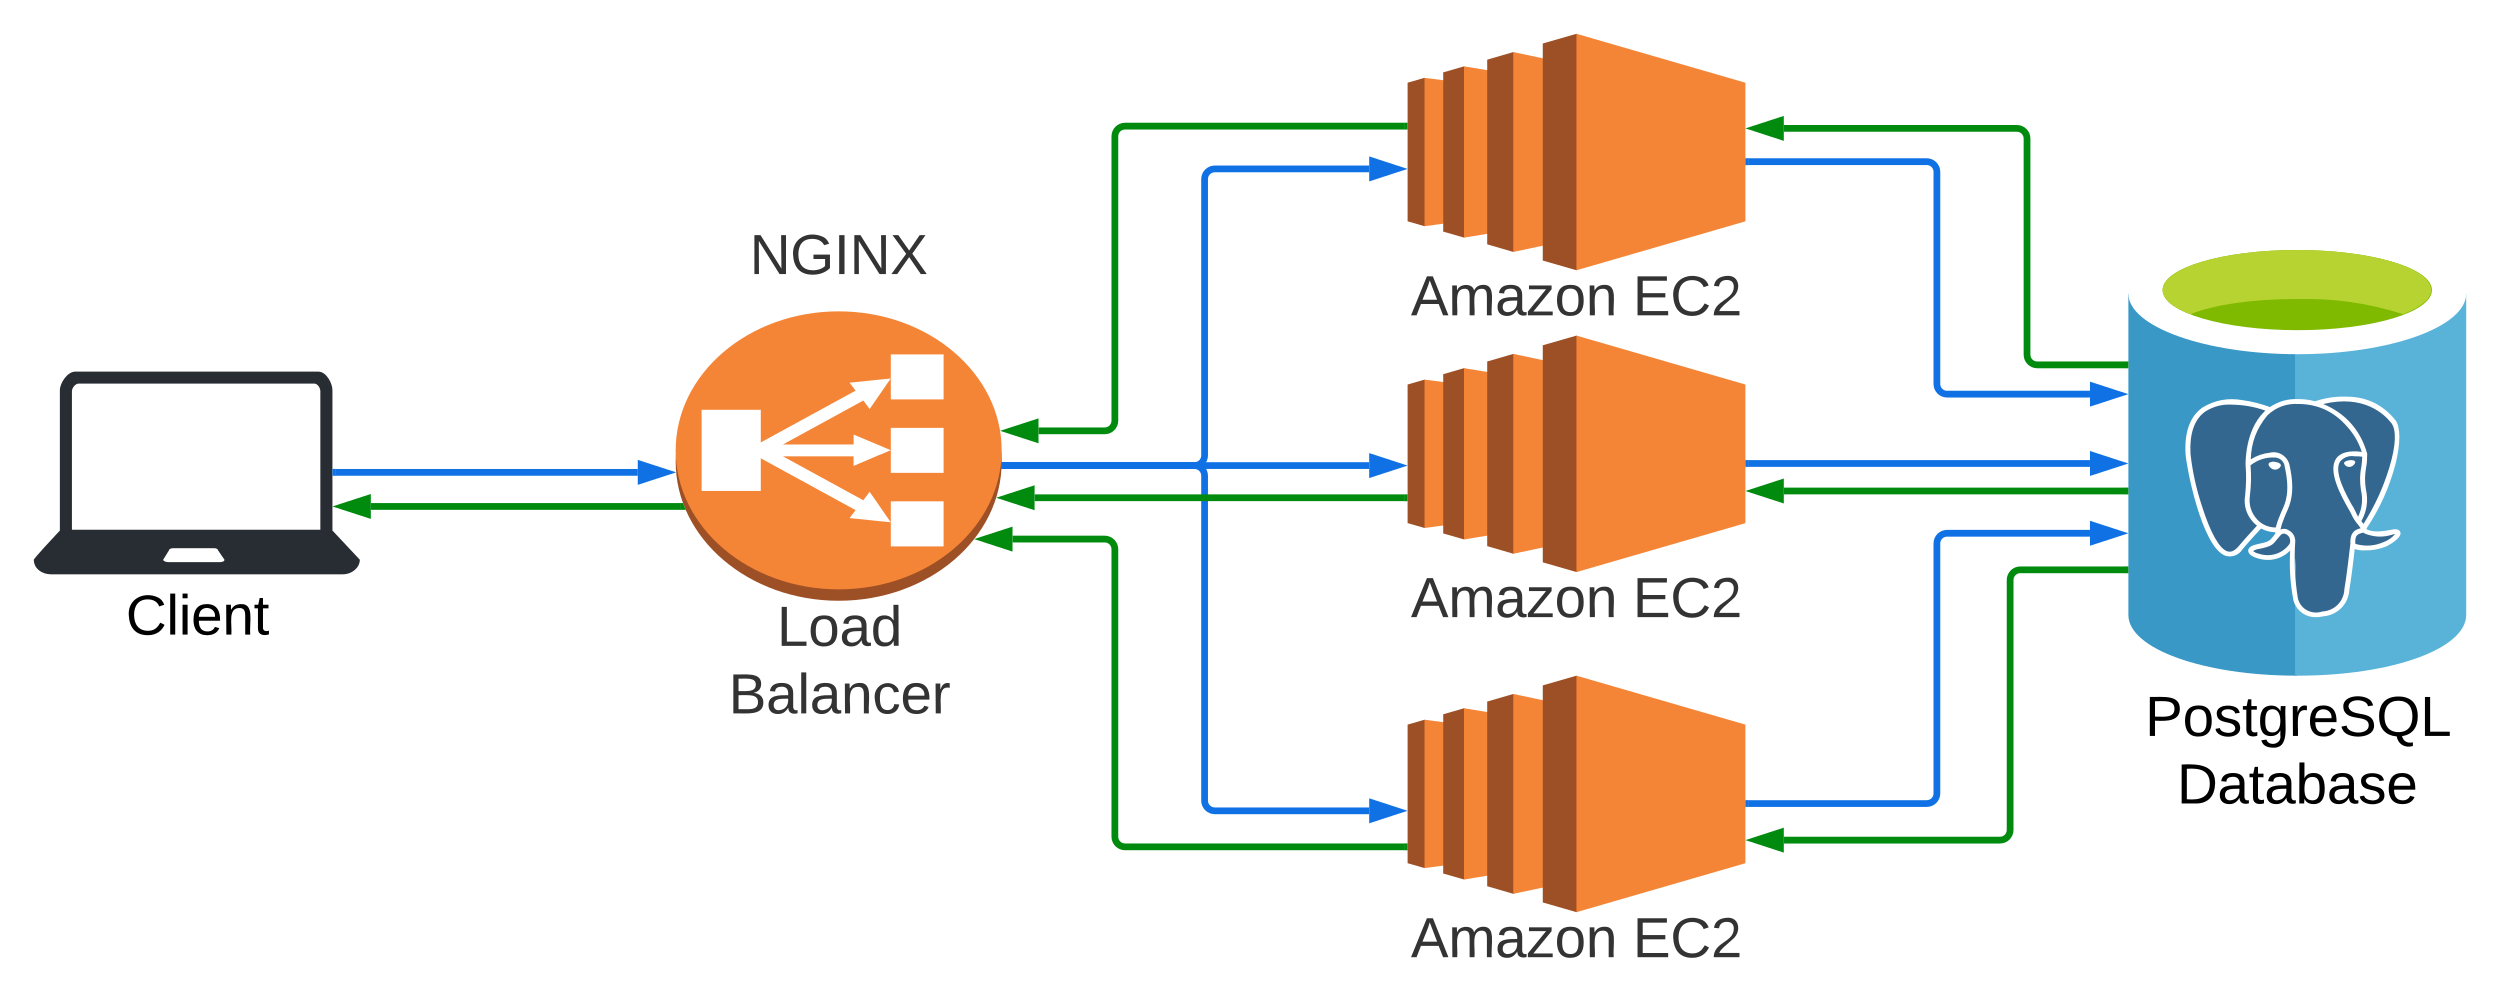 <svg xmlns="http://www.w3.org/2000/svg" xmlns:xlink="http://www.w3.org/1999/xlink" xmlns:lucid="lucid" width="1480" height="589"><g transform="translate(-120 -120)" lucid:page-tab-id="0_0"><path d="M0 0h1760v1360H0z" fill="#fff"/><path d="M316.8 434.08v-83.16c0-4.08-3.67-10.92-8.3-10.92h-144c-4.62 0-9.06 6.84-9.06 10.92v83.16c-16.2 17.28-15.44 17.28-15.44 17.28 0 4.92 4.44 8.64 10.23 8.64h172.55c5.8 0 10.23-4.08 10.23-8.64l-16.2-17.28zM249.8 452.8h-30.1c-1.55 0-3.1-.72-3.1-1.44l3.48-5.64c0-.72 1.16-1.2 2.7-1.2h23.93c1.16 0 2.32.48 2.32 1.2l3.86 5.64c0 1.08-1.53 1.44-3.08 1.44zm59.83-19.2H162.58v-81.96c0-1.92 1.93-4.56 4.06-4.56H306c2.1 0 3.65 2.64 3.65 4.56v81.96z" stroke="#000" stroke-opacity="0" fill="#282c33"/><use xlink:href="#a" transform="matrix(1,0,0,1,110,469) translate(84.546 26.667)"/><path d="M318.8 399.64h178.76" stroke="#1071e5" stroke-width="4" fill="none"/><path d="M318.85 401.64h-2.06v-4h2.05z" stroke="#1071e5" stroke-width=".05" fill="#1071e5"/><path d="M513.83 399.64l-14.27 4.64V395z" stroke="#1071e5" stroke-width="4" fill="#1071e5"/><path d="M963.32 166.07l-10.02 2.9v82.05l10.02 2.9 40.6-41.82-40.6-46.03z" fill="#9d5025"/><path d="M986.68 250.76l-23.36 3.16v-87.85l23.36 3.07v81.62z" fill="#f58536"/><path d="M974.38 162.84l12.32-3.55 58.52 54.34-58.52 47.04-12.32-3.55v-94.3z" fill="#9d5025"/><path d="M1015.84 255.9l-29.14 4.78v-101.4l29.14 4.78v91.85z" fill="#f58536"/><path d="M1000.42 155.32l15.46-4.5 86.3 68.75-86.3 49.58-15.46-4.5V155.32z" fill="#9d5025"/><path d="M1053.26 261.22l-37.4 7.93V150.82l37.4 7.93v102.47z" fill="#f58536"/><path d="M1033.32 145.74l19.94-5.74 93.4 73.92-93.4 66.08-19.94-5.74V145.74z" fill="#9d5025"/><path d="M1153.28 251.02L1053.26 280V140l100.02 28.98v82.04z" fill="#f58536"/><use xlink:href="#b" transform="matrix(1,0,0,1,953.296,280) translate(1.944 26.667)"/><use xlink:href="#c" transform="matrix(1,0,0,1,953.296,280) translate(133.333 26.667)"/><path d="M963.32 344.73l-10.02 2.9v82.06l10.02 2.88 40.6-41.8-40.6-46.05z" fill="#9d5025"/><path d="M986.68 429.42l-23.36 3.16v-87.85l23.36 3.08v81.62z" fill="#f58536"/><path d="M974.38 341.5l12.32-3.54 58.52 54.34-58.52 47.05-12.32-3.55v-94.3z" fill="#9d5025"/><path d="M1015.84 434.58l-29.14 4.77v-101.4l29.14 4.77v91.86z" fill="#f58536"/><path d="M1000.42 334l15.46-4.5 86.3 68.74-86.3 49.58-15.46-4.5V334z" fill="#9d5025"/><path d="M1053.26 439.9l-37.4 7.92V329.5l37.4 7.92V439.9z" fill="#f58536"/><path d="M1033.32 324.4l19.94-5.73 93.4 73.92-93.4 66.07-19.94-5.74V324.4z" fill="#9d5025"/><path d="M1153.28 429.7l-100.02 28.97v-140l100.02 28.98v82.04z" fill="#f58536"/><use xlink:href="#b" transform="matrix(1,0,0,1,953.296,458.667) translate(1.944 26.667)"/><use xlink:href="#c" transform="matrix(1,0,0,1,953.296,458.667) translate(133.333 26.667)"/><path d="M963.32 546.07l-10.02 2.9v82.05l10.02 2.9 40.6-41.82-40.6-46.03z" fill="#9d5025"/><path d="M986.68 630.76l-23.36 3.16v-87.85l23.36 3.07v81.62z" fill="#f58536"/><path d="M974.38 542.84l12.32-3.55 58.52 54.34-58.52 47.04-12.32-3.55v-94.3z" fill="#9d5025"/><path d="M1015.84 635.9l-29.14 4.78v-101.4l29.14 4.78v91.85z" fill="#f58536"/><path d="M1000.42 535.32l15.46-4.5 86.3 68.75-86.3 49.58-15.46-4.5V535.32z" fill="#9d5025"/><path d="M1053.26 641.22l-37.4 7.93V530.82l37.4 7.93v102.47z" fill="#f58536"/><path d="M1033.32 525.74l19.94-5.74 93.4 73.92-93.4 66.08-19.94-5.74V525.74z" fill="#9d5025"/><path d="M1153.28 631.02L1053.26 660V520l100.02 28.98v82.04z" fill="#f58536"/><use xlink:href="#b" transform="matrix(1,0,0,1,953.296,660) translate(1.944 26.667)"/><use xlink:href="#c" transform="matrix(1,0,0,1,953.296,660) translate(133.333 26.667)"/><path d="M713 393.37c0 45.42-43.23 82.28-96.5 82.28S520 438.8 520 393.37s43.23-82.3 96.5-82.3 96.5 36.88 96.5 82.3z" fill="#9d5025"/><path d="M713 386.62c0 45.42-43.23 82.28-96.5 82.28S520 432.04 520 386.62s43.23-82.3 96.5-82.3 96.5 36.88 96.5 82.3z" fill="#f58536"/><path d="M535.36 362.6h35.03v48.03h-35.04V362.6zM647.35 329.8h31.26v26.65h-31.25V329.8zM647.35 373.28h31.26v26.66h-31.25v-26.66zM647.35 416.8h31.26v26.66h-31.25V416.8z" fill="#fff"/><path d="M638.7 390.1l5.22-2.12 3.43-1.45-3.43-1.45-4.62-1.95-13.96-5.87v5.87h-41.86l47.6-26.03 3.77 5.02 7.87-11.4 2.3-3.32 2.33-3.32-4.46.43-5.06.52-14.9 1.53 3.6 4.68-58.4 31.9-6.4 3.5 7.7 4.15 57.1 31.22-3.6 4.68 14.9 1.53 5.05.52 4.45.43-2.32-3.32-2.3-3.32-7.88-11.38-3.77 5-47.6-26.02h41.86v5.7l13.36-5.7z" fill="#fff"/><use xlink:href="#d" transform="matrix(1,0,0,1,520,475.667) translate(59.963 26.667)"/><use xlink:href="#e" transform="matrix(1,0,0,1,520,475.667) translate(31.352 66.667)"/><path d="M714.95 395.62h215.6" stroke="#1071e5" stroke-width="4" fill="none"/><path d="M715 397.62h-2.13l.04-.56.1-3.44h2z" stroke="#1071e5" stroke-width=".05" fill="#1071e5"/><path d="M946.82 395.62l-14.26 4.64v-9.28z" stroke="#1071e5" stroke-width="4" fill="#1071e5"/><path d="M714.95 395.62h112.17c3.32 0 6 2.7 6 6V594c0 3.3 2.7 6 6 6h91.44" stroke="#1071e5" stroke-width="4" fill="none"/><path d="M715 397.62h-2.13l.04-.56.1-3.44h2z" stroke="#1071e5" stroke-width=".05" fill="#1071e5"/><path d="M946.82 600l-14.26 4.64v-9.28z" stroke="#1071e5" stroke-width="4" fill="#1071e5"/><path d="M714.95 395.62h112.17c3.32 0 6-2.7 6-6V226c0-3.3 2.7-6 6-6h91.44" stroke="#1071e5" stroke-width="4" fill="none"/><path d="M715 397.62h-2.13l.04-.56.1-3.44h2z" stroke="#1071e5" stroke-width=".05" fill="#1071e5"/><path d="M946.82 220l-14.26 4.64v-9.28z" stroke="#1071e5" stroke-width="4" fill="#1071e5"/><path d="M496.5 250.33c0-3.3 2.7-6 6-6h228c3.32 0 6 2.7 6 6v48c0 3.32-2.68 6-6 6h-228c-3.3 0-6-2.68-6-6z" stroke="#000" stroke-opacity="0" stroke-width="3" fill="#fff" fill-opacity="0"/><use xlink:href="#f" transform="matrix(1,0,0,1,501.504,249.333) translate(62.315 32.917)"/><path d="M1380 293.85v190.2c0 20.12 44.78 35.95 99.73 35.95V293.85z" stroke="#000" stroke-opacity="0" stroke-width="1.32" fill="#3998c5"/><path d="M1478.67 520h1.62c55.4 0 99.7-15.83 99.7-35.96v-190.2h-101.33z" stroke="#000" stroke-opacity="0" stroke-width="1.32" fill="#59b3d8"/><path d="M1580 293.85c0 19.5-44.8 35.84-99.8 35.84-54.8 0-100.2-16.35-100.2-35.85s44.8-35.85 99.8-35.85c54.8 0 100.2 16.35 100.2 35.85" stroke="#000" stroke-opacity="0" stroke-width="1.32" fill="#fff"/><path d="M1559.7 291.74c0 13.18-35.7 23.72-79.4 23.72-43.84 0-80.03-10.54-80.03-23.72 0-13.2 35.7-23.73 79.4-23.73 43.85 0 80.04 10.55 80.04 23.74" stroke="#000" stroke-opacity="0" stroke-width="1.32" fill="#7fb900"/><path d="M1542.67 305.97c10.65-4.18 16.53-8.96 16.53-14.24 0-13.17-35.76-23.72-79.47-23.72-43.7 0-79.46 10.56-79.46 23.73 0 5.28 6.35 10.56 16.53 14.24 14.46-5.8 37.34-8.96 62.93-8.96 22.4-.45 41.48 2.25 62.94 8.97" stroke="#000" stroke-opacity="0" stroke-width="1.32" fill="#b7d332"/><path d="M1536.25 435.22c-15.93 3.18-17.05-2.16-17.05-2.16 16.8-24.57 23.77-55.75 17.8-63.4-16.56-20.74-45.06-10.94-45.56-10.68h-.12c-3.73-.64-6.85-1.02-10.58-1.02-6.35-.38-11.7 1.27-16.8 4.96 0 0-50.9-20.75-48.54 25.97.5 10.04 14.44 75.47 31 55.6 6.1-7.1 11.94-13.22 11.94-13.22 3.1 2.03 6.35 2.8 10.08 2.54l.37-.25c-.13 1.02-.13 1.78 0 2.8-4.24 4.7-3 5.6-11.58 7.25-8.6 1.8-3.5 4.97-.25 5.73 7.47 2.42 15.06 0 19.66-6.24l-.25 1.03c2.5 4.97 3.24 9.8 2.62 15.28-.5 5.23-.25 9.68 1 14.77 1.36 3.44 2.73 11.46 13.93 9.17 8.34-.9 14.7-7.5 14.94-15.8.5-6.1 1.62-5.2 1.62-10.68l.86-2.67c1-8.3.25-10.96 5.97-9.7l1.37.14c4.73.13 8.84-.5 13.2-2.16 7.1-3.3 11.2-8.66 4.23-7.26z" stroke="#000" stroke-opacity="0" stroke-width="1.32" fill="#336790"/><path d="M1469.2 394.13c-.75-.38-1.46-.6-2.3-.7-1.2-.26-2.3-.1-3.38.47-.3.2-.47.47-.53.8-.16 1.06 1.42 3.03 3.4 3.3.15.02.3.03.47.03 1.48 0 2.73-.8 3.36-2.13l.05-.18c.07-.34 0-1-1.08-1.6zM1513.06 392.5c-.8-.16-1.48-.17-2.28-.05-1.65.24-3.24.97-3.1 1.93l.02.1c.56 1.2 1.7 1.94 3.06 1.94.15 0 .28 0 .44-.02.9-.17 1.63-.56 2.26-1.23.5-.46.8-1.02.85-1.7-.07-.45-.52-.8-1.24-.97z" stroke="#000" stroke-opacity="0" stroke-width="1.32" fill="#fff"/><path d="M1540.98 435.02c-.76-2.35-4.07-1.7-5.22-1.44-11.08 2.35-14.27 0-14.9-.52 8.28-12.54 13.5-24.16 17.32-38.52 3.06-12.27 2.93-21.94-.13-25.85-7.13-8.9-16.8-13.72-28.15-13.85-6.75-.26-12.36.52-18.73 2.48l-.26.13h-.1l-.27.13c-3.44-.93-6.37-1.32-9.93-1.32-6.25-.26-11.6 1.3-16.82 4.7-5.48-1.96-10.32-3.26-16.05-4.04-8.54-1.57-16.44-.14-23.83 4.3-7.4 5.23-10.83 14.5-10.06 27.55.25 6.26 9.42 55.62 23.82 60.32 3.82 1.04 7.77-.52 9.8-3.8 5.1-6.13 9.95-11.1 11.1-12.4 2.67 1.44 5.35 2.1 8.4 2.23v.78c-.5.65-1.02 1.3-1.4 1.83-2.04 2.48-2.42 3-8.66 4.3-2.55.53-5.86 1.44-6 3.92 0 2.48 3.45 4.05 5.62 4.57 7 2.22 14.14.53 19.23-4.57-.5 10.32 0 19.07 1.92 29.38 1.65 6 6.87 10.06 13.24 10.06 1.54 0 2.95-.13 4.47-.53 8.4-.66 14.9-7.2 15.42-15.54.88-5.23 2.54-17.9 3.17-24.3 2.04.66 3.83.92 6 .8 4.45.12 8.27-.66 12.48-2.23 3.95-1.95 9.55-5.74 8.53-8.6zm-29.55 6.8c-.4 3.5-2.42 20.88-3.57 27-.26 7.2-5.86 12.8-13.12 13.2-5.86 1.96-12.23-1.04-14.14-6.92-.13-.26-.13-.52-.26-.9-1.9-11.9-2.3-22.08-1.53-34.22 0-.13 0-.4-.12-.66-.12-.4-.12-.78-.25-1.3-.64-1.83-1.78-3.27-3.7-4.18l-.12-.13c-1.4-.77-3.05-.9-4.58-.25.5-2.22 1.02-3.92 1.9-6l.27-.8 1.13-2.73c2.42-5.23 5.6-12.15 2.17-28.07-.13-.27-.13-.4-.13-.66-1.27-5.23-6.5-8.5-11.72-7.2-4.2.53-7.64 1.7-11.2 3.93.24-9.93 3.43-18.28 9.8-26 5.1-4.82 11.2-7.17 18.35-6.77 10.82 0 20.12 4.04 27.5 11.88 4.73 4.96 7.9 9.92 10.08 16.45-7.52-.93-12.6.38-15.16 3.9-5.23 7.58 3.06 22.46 7.13 29.65.77 1.17 1.4 2.48 1.66 3 1.16 2.6 2.43 4.57 4.34 6.8.5.64.9 1.16 1.4 1.95h-.38c-2.17.65-6.12 1.7-5.73 9zm-72.88 4.56c-4.7-1.57-10.06-11.1-15.03-26.9-3.44-10.58-5.48-19.72-6.75-30.82-.64-12 2.3-20.5 8.8-25.07 4.83-3 9.8-4.3 15.4-4.05 7.27.13 13.38 1.17 20.13 3.52-.25.26-.63.52-.9.92-11.2 11.08-10.82 30.28-10.82 31.06v.13c.5 6.26.38 11.74-.25 18-1.02 6.15.76 11.9 5.22 16.46.64.66 1.15 1.05 1.78 1.57-1.78 1.96-6.24 6.66-10.95 12.27-2.3 2.6-4.46 3.66-6.63 2.88zm13.38-32.9c.76-6.28.9-11.76.38-18.03 4.47-3.4 9.3-4.96 14.92-4.57 2.93.4 5.1 2.6 5.35 5.5 3.3 15 .5 21.27-1.9 26.36-.4.92-.9 1.96-1.16 2.88l-.37.78c-.77 1.96-1.4 3.78-1.9 5.87-4.22 0-7.9-1.56-10.84-4.57-3.7-3.9-5.23-8.87-4.47-14.23zm17.84 23.63c.12 0 .12-.13.25-.13.64-1.04 2.04-1.43 3.2-.78l.24.12c2.04 1.05 2.93 3.66 1.9 5.75-4.2 5.74-11.33 7.96-18.08 5.74-1.27-.25-2.42-.77-3.44-1.55 1.15-.8 2.3-1.18 3.57-1.3 7.02-1.45 8.03-2.36 10.33-5.36.63-.67 1.27-1.45 2.16-2.5zm44.7-14.23c-.24-.65-.88-1.7-1.64-3.26h-.13c-3.44-6.13-11.6-20.5-7.26-26.5 2.16-2.48 5.22-3.52 8.4-3 1.66 0 2.94 0 4.6.26 0 2.1-.26 3.92-.52 6-.5 2.23-.63 4.2-.76 6.4 0 2.62.13 4.7.5 7.2 1.28 5.6.77 10.7-1.65 15.92-.62-1.05-1-1.83-1.52-3zm20.02-26.1c-3.84 12.4-8.42 22.32-15.3 33.4-.26-.38-.5-.77-.9-1.16l-.25-.5h-.13c3.32-6.02 4.2-12.3 2.68-18.95-.38-2.35-.5-4.3-.5-6.65.12-2.22.24-3.92.63-6.14.5-2.48.63-4.7.63-7.3 0-.4.13-.67 0-.93-3.82-13.7-12.74-23.9-26-29.37 23.84-5.75 36.07 5.87 40.27 11.22 3.2 4.05 2.8 13.45-1.14 26.38zm-16.45 38.77c.38 0 .64-.13 1.02-.26.26.13.5.4.77.52 5.47 2.22 10.95 2.48 16.56.65.5-.13 1.02-.26 1.53-.26-1.9 2.08-3.95 3.65-6.76 4.7-5.47 2.34-10.7 2.73-16.43 1.17-.38-.13-.38-.26-.38-.26-.4-5.1 1.65-5.6 3.7-6.26z" stroke="#000" stroke-opacity="0" stroke-width="1.32" fill="#fff"/><use xlink:href="#g" transform="matrix(1,0,0,1,1350,529) translate(39.907 26.667)"/><use xlink:href="#h" transform="matrix(1,0,0,1,1350,529) translate(58.75 66.667)"/><path d="M1155.28 394.38h201.98" stroke="#1071e5" stroke-width="4" fill="none"/><path d="M1155.33 396.38h-2.05v-4h2.05z" stroke="#1071e5" stroke-width=".05" fill="#1071e5"/><path d="M1373.53 394.38l-14.27 4.64v-9.28z" stroke="#1071e5" stroke-width="4" fill="#1071e5"/><path d="M1155.28 595.7h105.36c3.3 0 6-2.67 6-6v-148c0-3.32 2.68-6 6-6h84.62" stroke="#1071e5" stroke-width="4" fill="none"/><path d="M1155.33 597.7h-2.05v-4h2.05z" stroke="#1071e5" stroke-width=".05" fill="#1071e5"/><path d="M1373.53 435.7l-14.27 4.63v-9.27z" stroke="#1071e5" stroke-width="4" fill="#1071e5"/><path d="M1155.28 215.7h105.36c3.3 0 6 2.7 6 6v125.63c0 3.32 2.68 6 6 6h84.62" stroke="#1071e5" stroke-width="4" fill="none"/><path d="M1155.33 217.7h-2.05v-4h2.05z" stroke="#1071e5" stroke-width=".05" fill="#1071e5"/><path d="M1373.53 353.33l-14.27 4.64v-9.27z" stroke="#1071e5" stroke-width="4" fill="#1071e5"/><path d="M1378 336h-52c-3.3 0-6-2.7-6-6V202c0-3.3-2.7-6-6-6h-138" stroke="#008a0e" stroke-width="4" fill="none"/><path d="M1380 338h-2.05v-4h2.05z" stroke="#008a0e" stroke-width=".05" fill="#008a0e"/><path d="M1159.75 196l14.26-4.64v9.28z" stroke="#008a0e" stroke-width="4" fill="#008a0e"/><path d="M1378 457.33h-62c-3.3 0-6 2.7-6 6v148.02c0 3.32-2.7 6-6 6h-128" stroke="#008a0e" stroke-width="4" fill="none"/><path d="M1380 459.33h-2.05v-4h2.05z" stroke="#008a0e" stroke-width=".05" fill="#008a0e"/><path d="M1159.75 617.35l14.26-4.63V622z" stroke="#008a0e" stroke-width="4" fill="#008a0e"/><path d="M1378 410.67h-202" stroke="#008a0e" stroke-width="4" fill="none"/><path d="M1380 412.67h-2.05v-4h2.05z" stroke="#008a0e" stroke-width=".05" fill="#008a0e"/><path d="M1159.75 410.67l14.26-4.64v9.27z" stroke="#008a0e" stroke-width="4" fill="#008a0e"/><path d="M951.3 194.67H786c-3.3 0-6 2.68-6 6v168.38c0 3.32-2.7 6-6 6h-39.2" stroke="#008a0e" stroke-width="4" fill="none"/><path d="M953.3 196.67h-2.06v-4h2.06z" stroke="#008a0e" stroke-width=".05" fill="#008a0e"/><path d="M718.52 375.05l14.27-4.63v9.27z" stroke="#008a0e" stroke-width="4" fill="#008a0e"/><path d="M951.3 414.67H732.47" stroke="#008a0e" stroke-width="4" fill="none"/><path d="M953.3 416.67h-2.06v-4h2.06z" stroke="#008a0e" stroke-width=".05" fill="#008a0e"/><path d="M716.2 414.67l14.27-4.64v9.27z" stroke="#008a0e" stroke-width="4" fill="#008a0e"/><path d="M951.3 621.33H786c-3.3 0-6-2.68-6-6v-170.2c0-3.3-2.7-6-6-6h-54.6" stroke="#008a0e" stroke-width="4" fill="none"/><path d="M953.3 623.33h-2.06v-4h2.06z" stroke="#008a0e" stroke-width=".05" fill="#008a0e"/><path d="M703.15 439.14l14.26-4.63v9.28z" stroke="#008a0e" stroke-width="4" fill="#008a0e"/><path d="M523.1 419.82H339.53" stroke="#008a0e" stroke-width="4" fill="none"/><path d="M525.1 419.82l.86 2h-2.9v-4h1.3z" stroke="#008a0e" stroke-width=".05" fill="#008a0e"/><path d="M323.27 419.82l14.26-4.63v9.26z" stroke="#008a0e" stroke-width="4" fill="#008a0e"/><defs><path d="M212-179c-10-28-35-45-73-45-59 0-87 40-87 99 0 60 29 101 89 101 43 0 62-24 78-52l27 14C228-24 195 4 139 4 59 4 22-46 18-125c-6-104 99-153 187-111 19 9 31 26 39 46" id="i"/><path d="M24 0v-261h32V0H24" id="j"/><path d="M24-231v-30h32v30H24zM24 0v-190h32V0H24" id="k"/><path d="M100-194c63 0 86 42 84 106H49c0 40 14 67 53 68 26 1 43-12 49-29l28 8c-11 28-37 45-77 45C44 4 14-33 15-96c1-61 26-98 85-98zm52 81c6-60-76-77-97-28-3 7-6 17-6 28h103" id="l"/><path d="M117-194c89-4 53 116 60 194h-32v-121c0-31-8-49-39-48C34-167 62-67 57 0H25l-1-190h30c1 10-1 24 2 32 11-22 29-35 61-36" id="m"/><path d="M59-47c-2 24 18 29 38 22v24C64 9 27 4 27-40v-127H5v-23h24l9-43h21v43h35v23H59v120" id="n"/><g id="a"><use transform="matrix(0.093,0,0,0.093,0,0)" xlink:href="#i"/><use transform="matrix(0.093,0,0,0.093,23.981,0)" xlink:href="#j"/><use transform="matrix(0.093,0,0,0.093,31.296,0)" xlink:href="#k"/><use transform="matrix(0.093,0,0,0.093,38.611,0)" xlink:href="#l"/><use transform="matrix(0.093,0,0,0.093,57.13,0)" xlink:href="#m"/><use transform="matrix(0.093,0,0,0.093,75.648,0)" xlink:href="#n"/></g><path fill="#333" d="M205 0l-28-72H64L36 0H1l101-248h38L239 0h-34zm-38-99l-47-123c-12 45-31 82-46 123h93" id="o"/><path fill="#333" d="M210-169c-67 3-38 105-44 169h-31v-121c0-29-5-50-35-48C34-165 62-65 56 0H25l-1-190h30c1 10-1 24 2 32 10-44 99-50 107 0 11-21 27-35 58-36 85-2 47 119 55 194h-31v-121c0-29-5-49-35-48" id="p"/><path fill="#333" d="M141-36C126-15 110 5 73 4 37 3 15-17 15-53c-1-64 63-63 125-63 3-35-9-54-41-54-24 1-41 7-42 31l-33-3c5-37 33-52 76-52 45 0 72 20 72 64v82c-1 20 7 32 28 27v20c-31 9-61-2-59-35zM48-53c0 20 12 33 32 33 41-3 63-29 60-74-43 2-92-5-92 41" id="q"/><path fill="#333" d="M9 0v-24l116-142H16v-24h144v24L44-24h123V0H9" id="r"/><path fill="#333" d="M100-194c62-1 85 37 85 99 1 63-27 99-86 99S16-35 15-95c0-66 28-99 85-99zM99-20c44 1 53-31 53-75 0-43-8-75-51-75s-53 32-53 75 10 74 51 75" id="s"/><path fill="#333" d="M117-194c89-4 53 116 60 194h-32v-121c0-31-8-49-39-48C34-167 62-67 57 0H25l-1-190h30c1 10-1 24 2 32 11-22 29-35 61-36" id="t"/><g id="b"><use transform="matrix(0.093,0,0,0.093,0,0)" xlink:href="#o"/><use transform="matrix(0.093,0,0,0.093,22.222,0)" xlink:href="#p"/><use transform="matrix(0.093,0,0,0.093,49.907,0)" xlink:href="#q"/><use transform="matrix(0.093,0,0,0.093,68.426,0)" xlink:href="#r"/><use transform="matrix(0.093,0,0,0.093,85.093,0)" xlink:href="#s"/><use transform="matrix(0.093,0,0,0.093,103.611,0)" xlink:href="#t"/></g><path fill="#333" d="M30 0v-248h187v28H63v79h144v27H63v87h162V0H30" id="u"/><path fill="#333" d="M212-179c-10-28-35-45-73-45-59 0-87 40-87 99 0 60 29 101 89 101 43 0 62-24 78-52l27 14C228-24 195 4 139 4 59 4 22-46 18-125c-6-104 99-153 187-111 19 9 31 26 39 46" id="v"/><path fill="#333" d="M101-251c82-7 93 87 43 132L82-64C71-53 59-42 53-27h129V0H18c2-99 128-94 128-182 0-28-16-43-45-43s-46 15-49 41l-32-3c6-41 34-60 81-64" id="w"/><g id="c"><use transform="matrix(0.093,0,0,0.093,0,0)" xlink:href="#u"/><use transform="matrix(0.093,0,0,0.093,22.222,0)" xlink:href="#v"/><use transform="matrix(0.093,0,0,0.093,46.204,0)" xlink:href="#w"/></g><path fill="#333" d="M30 0v-248h33v221h125V0H30" id="x"/><path fill="#333" d="M85-194c31 0 48 13 60 33l-1-100h32l1 261h-30c-2-10 0-23-3-31C134-8 116 4 85 4 32 4 16-35 15-94c0-66 23-100 70-100zm9 24c-40 0-46 34-46 75 0 40 6 74 45 74 42 0 51-32 51-76 0-42-9-74-50-73" id="y"/><g id="d"><use transform="matrix(0.093,0,0,0.093,0,0)" xlink:href="#x"/><use transform="matrix(0.093,0,0,0.093,18.519,0)" xlink:href="#s"/><use transform="matrix(0.093,0,0,0.093,37.037,0)" xlink:href="#q"/><use transform="matrix(0.093,0,0,0.093,55.556,0)" xlink:href="#y"/></g><path fill="#333" d="M160-131c35 5 61 23 61 61C221 17 115-2 30 0v-248c76 3 177-17 177 60 0 33-19 50-47 57zm-97-11c50-1 110 9 110-42 0-47-63-36-110-37v79zm0 115c55-2 124 14 124-45 0-56-70-42-124-44v89" id="z"/><path fill="#333" d="M24 0v-261h32V0H24" id="A"/><path fill="#333" d="M96-169c-40 0-48 33-48 73s9 75 48 75c24 0 41-14 43-38l32 2c-6 37-31 61-74 61-59 0-76-41-82-99-10-93 101-131 147-64 4 7 5 14 7 22l-32 3c-4-21-16-35-41-35" id="B"/><path fill="#333" d="M100-194c63 0 86 42 84 106H49c0 40 14 67 53 68 26 1 43-12 49-29l28 8c-11 28-37 45-77 45C44 4 14-33 15-96c1-61 26-98 85-98zm52 81c6-60-76-77-97-28-3 7-6 17-6 28h103" id="C"/><path fill="#333" d="M114-163C36-179 61-72 57 0H25l-1-190h30c1 12-1 29 2 39 6-27 23-49 58-41v29" id="D"/><g id="e"><use transform="matrix(0.093,0,0,0.093,0,0)" xlink:href="#z"/><use transform="matrix(0.093,0,0,0.093,22.222,0)" xlink:href="#q"/><use transform="matrix(0.093,0,0,0.093,40.741,0)" xlink:href="#A"/><use transform="matrix(0.093,0,0,0.093,48.056,0)" xlink:href="#q"/><use transform="matrix(0.093,0,0,0.093,66.574,0)" xlink:href="#t"/><use transform="matrix(0.093,0,0,0.093,85.093,0)" xlink:href="#B"/><use transform="matrix(0.093,0,0,0.093,101.759,0)" xlink:href="#C"/><use transform="matrix(0.093,0,0,0.093,120.278,0)" xlink:href="#D"/></g><path fill="#333" d="M190 0L58-211 59 0H30v-248h39L202-35l-2-213h31V0h-41" id="E"/><path fill="#333" d="M143 4C61 4 22-44 18-125c-5-107 100-154 193-111 17 8 29 25 37 43l-32 9c-13-25-37-40-76-40-61 0-88 39-88 99 0 61 29 100 91 101 35 0 62-11 79-27v-45h-74v-28h105v86C228-13 192 4 143 4" id="F"/><path fill="#333" d="M33 0v-248h34V0H33" id="G"/><path fill="#333" d="M195 0l-74-108L45 0H8l94-129-87-119h37l69 98 67-98h37l-84 118L233 0h-38" id="H"/><g id="f"><use transform="matrix(0.093,0,0,0.093,0,0)" xlink:href="#E"/><use transform="matrix(0.093,0,0,0.093,23.981,0)" xlink:href="#F"/><use transform="matrix(0.093,0,0,0.093,49.907,0)" xlink:href="#G"/><use transform="matrix(0.093,0,0,0.093,59.167,0)" xlink:href="#E"/><use transform="matrix(0.093,0,0,0.093,83.148,0)" xlink:href="#H"/></g><path d="M30-248c87 1 191-15 191 75 0 78-77 80-158 76V0H30v-248zm33 125c57 0 124 11 124-50 0-59-68-47-124-48v98" id="I"/><path d="M100-194c62-1 85 37 85 99 1 63-27 99-86 99S16-35 15-95c0-66 28-99 85-99zM99-20c44 1 53-31 53-75 0-43-8-75-51-75s-53 32-53 75 10 74 51 75" id="J"/><path d="M135-143c-3-34-86-38-87 0 15 53 115 12 119 90S17 21 10-45l28-5c4 36 97 45 98 0-10-56-113-15-118-90-4-57 82-63 122-42 12 7 21 19 24 35" id="K"/><path d="M177-190C167-65 218 103 67 71c-23-6-38-20-44-43l32-5c15 47 100 32 89-28v-30C133-14 115 1 83 1 29 1 15-40 15-95c0-56 16-97 71-98 29-1 48 16 59 35 1-10 0-23 2-32h30zM94-22c36 0 50-32 50-73 0-42-14-75-50-75-39 0-46 34-46 75s6 73 46 73" id="L"/><path d="M114-163C36-179 61-72 57 0H25l-1-190h30c1 12-1 29 2 39 6-27 23-49 58-41v29" id="M"/><path d="M185-189c-5-48-123-54-124 2 14 75 158 14 163 119 3 78-121 87-175 55-17-10-28-26-33-46l33-7c5 56 141 63 141-1 0-78-155-14-162-118-5-82 145-84 179-34 5 7 8 16 11 25" id="N"/><path d="M140-251c81 0 123 46 123 126C263-53 228-8 163 1c7 30 30 48 69 40v23c-55 16-95-15-103-61C56-3 17-48 17-125c0-80 42-126 123-126zm0 227c63 0 89-41 89-101s-29-99-89-99c-61 0-89 39-89 99S79-25 140-24" id="O"/><path d="M30 0v-248h33v221h125V0H30" id="P"/><g id="g"><use transform="matrix(0.093,0,0,0.093,0,0)" xlink:href="#I"/><use transform="matrix(0.093,0,0,0.093,22.222,0)" xlink:href="#J"/><use transform="matrix(0.093,0,0,0.093,40.741,0)" xlink:href="#K"/><use transform="matrix(0.093,0,0,0.093,57.407,0)" xlink:href="#n"/><use transform="matrix(0.093,0,0,0.093,66.667,0)" xlink:href="#L"/><use transform="matrix(0.093,0,0,0.093,85.185,0)" xlink:href="#M"/><use transform="matrix(0.093,0,0,0.093,96.204,0)" xlink:href="#l"/><use transform="matrix(0.093,0,0,0.093,114.722,0)" xlink:href="#N"/><use transform="matrix(0.093,0,0,0.093,136.944,0)" xlink:href="#O"/><use transform="matrix(0.093,0,0,0.093,162.87,0)" xlink:href="#P"/></g><path d="M30-248c118-7 216 8 213 122C240-48 200 0 122 0H30v-248zM63-27c89 8 146-16 146-99s-60-101-146-95v194" id="Q"/><path d="M141-36C126-15 110 5 73 4 37 3 15-17 15-53c-1-64 63-63 125-63 3-35-9-54-41-54-24 1-41 7-42 31l-33-3c5-37 33-52 76-52 45 0 72 20 72 64v82c-1 20 7 32 28 27v20c-31 9-61-2-59-35zM48-53c0 20 12 33 32 33 41-3 63-29 60-74-43 2-92-5-92 41" id="R"/><path d="M115-194c53 0 69 39 70 98 0 66-23 100-70 100C84 3 66-7 56-30L54 0H23l1-261h32v101c10-23 28-34 59-34zm-8 174c40 0 45-34 45-75 0-40-5-75-45-74-42 0-51 32-51 76 0 43 10 73 51 73" id="S"/><g id="h"><use transform="matrix(0.093,0,0,0.093,0,0)" xlink:href="#Q"/><use transform="matrix(0.093,0,0,0.093,23.981,0)" xlink:href="#R"/><use transform="matrix(0.093,0,0,0.093,42.5,0)" xlink:href="#n"/><use transform="matrix(0.093,0,0,0.093,51.759,0)" xlink:href="#R"/><use transform="matrix(0.093,0,0,0.093,70.278,0)" xlink:href="#S"/><use transform="matrix(0.093,0,0,0.093,88.796,0)" xlink:href="#R"/><use transform="matrix(0.093,0,0,0.093,107.315,0)" xlink:href="#K"/><use transform="matrix(0.093,0,0,0.093,123.981,0)" xlink:href="#l"/></g></defs></g></svg>